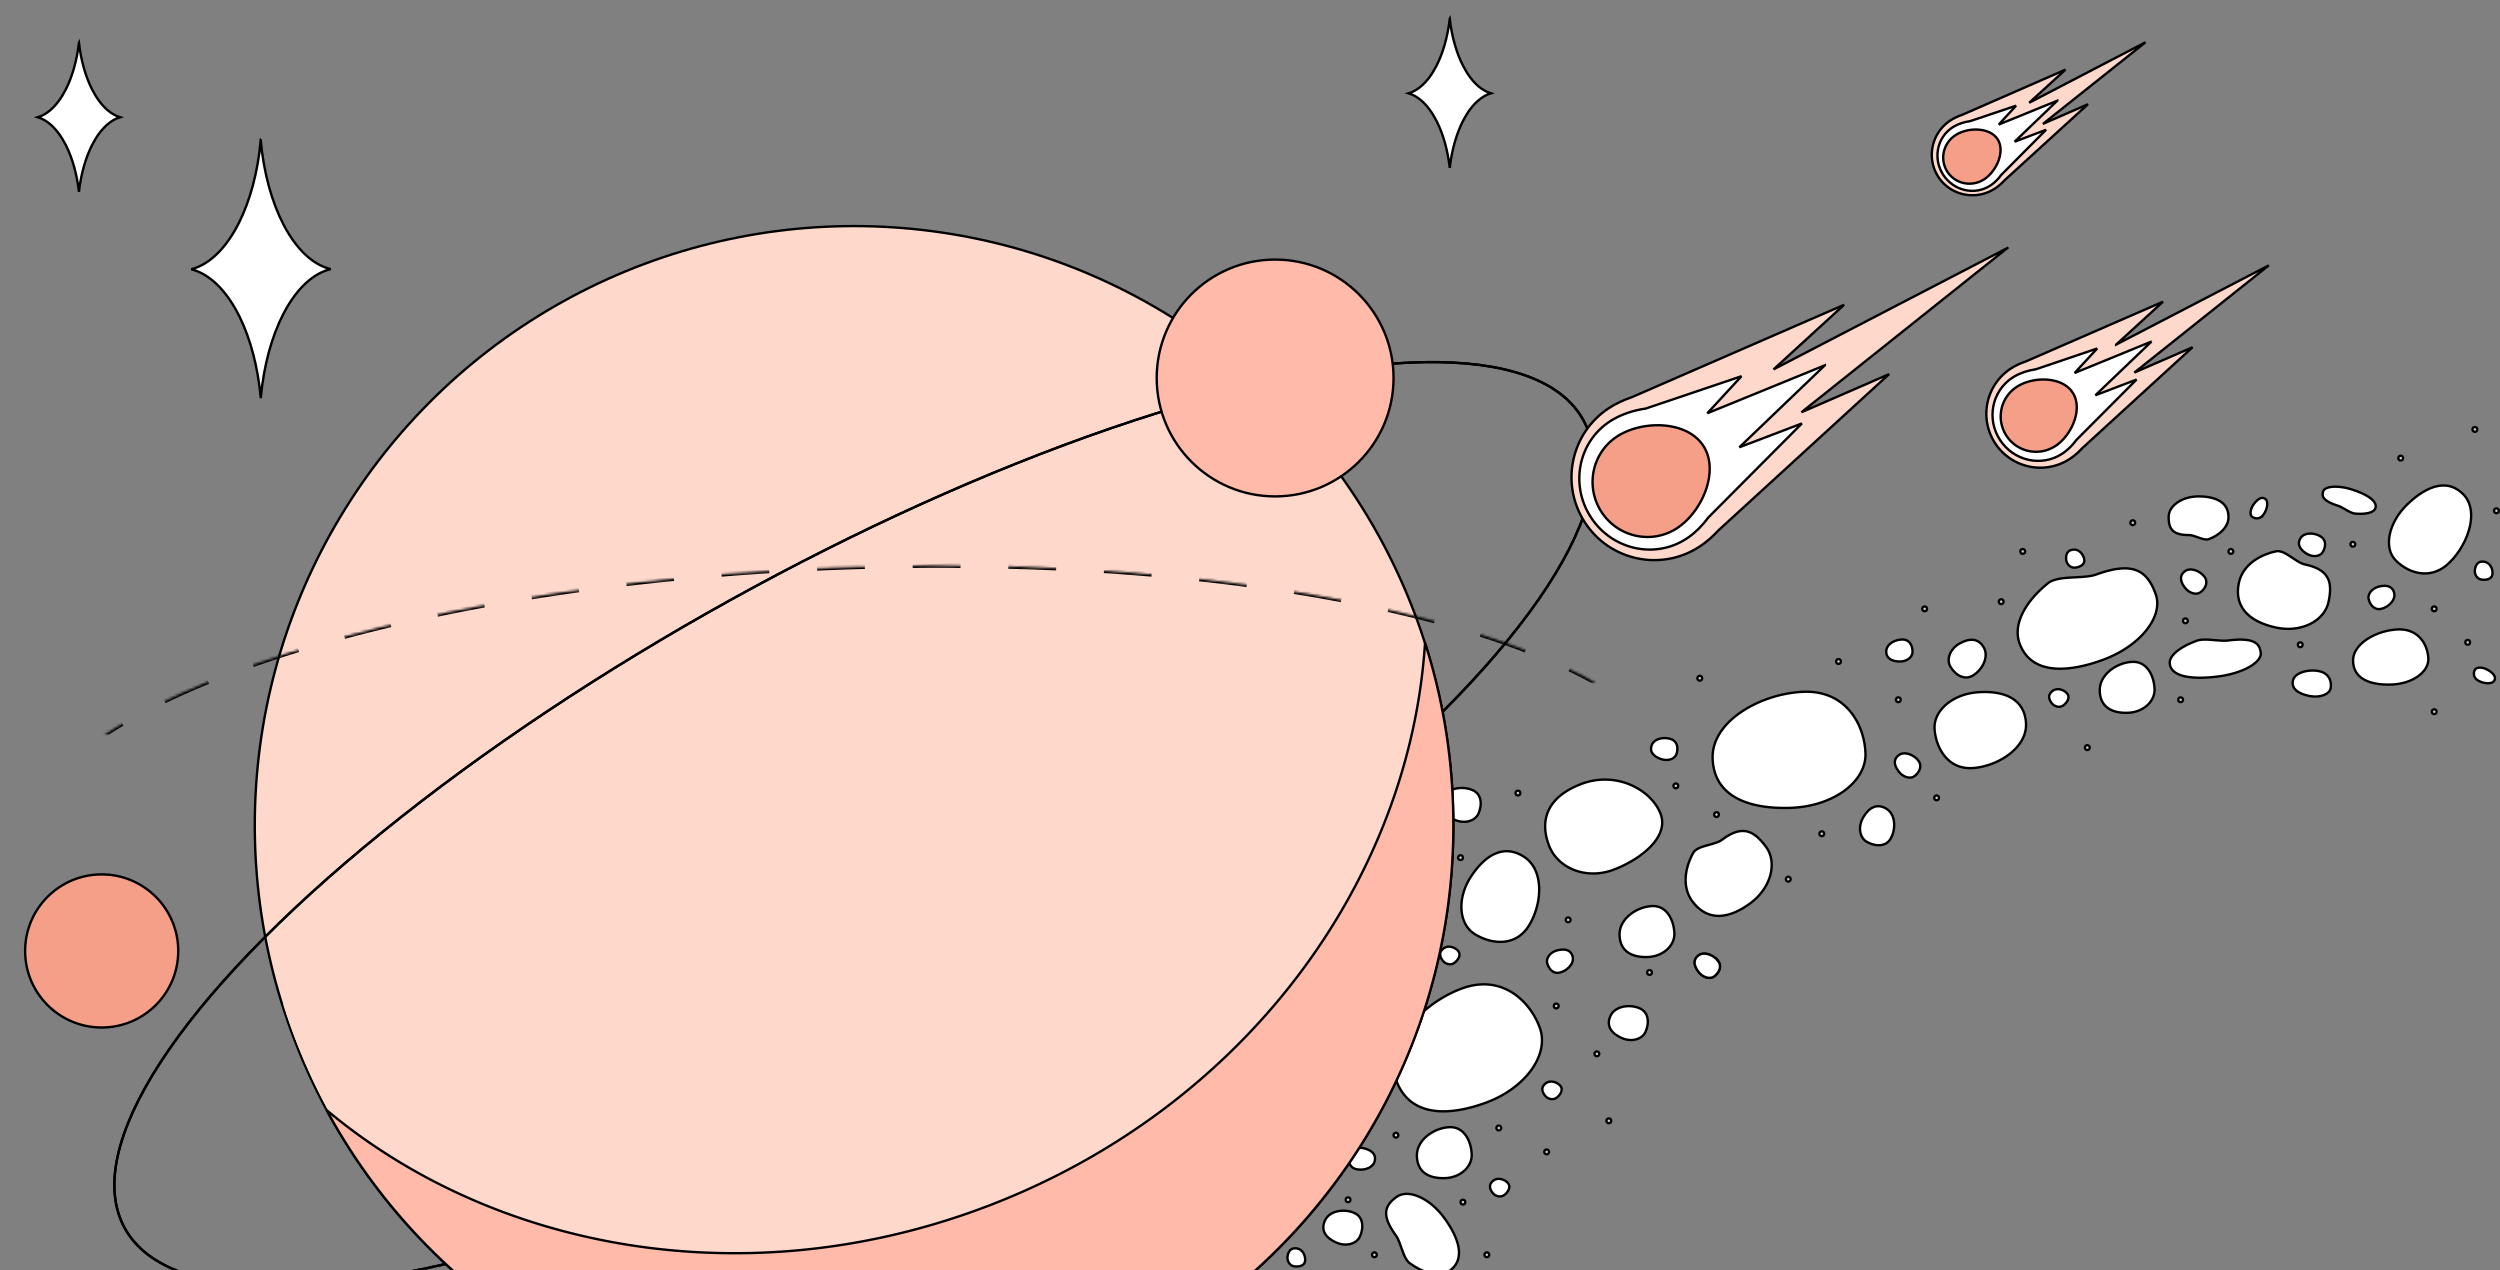 <svg xmlns="http://www.w3.org/2000/svg" xmlns:xlink="http://www.w3.org/1999/xlink" viewBox="0 0 1045 531">
  <rect x="0" y="0" width="1045" height="531" fill="#808080" stroke="none"/>
  <defs>
    <path id="a" d="M357.36 370.72c192.747 0 349-48.13 349-107.5s-156.253-107.5-349-107.5c-192.748 0-349 48.13-349 107.5s156.252 107.5 349 107.5Z"/>
    <mask id="b" width="698" height="215" x="0" y="0" fill="#fff" maskContentUnits="userSpaceOnUse" maskUnits="objectBoundingBox">
      <use xlink:href="#a"/>
    </mask>
  </defs>
  <g fill="none" fill-rule="evenodd">
    <g stroke="#000" transform="translate(536.993 178)">
      <path fill="#FFF" d="M74.2 235.148c7.377-2.685 13.815-1.952 19.047.7 6.489 3.289 11.12 9.51 13.398 15.771 2.046 5.621.537 11.913-3.5 17.547-4.094 5.715-10.79 10.757-19.108 13.784-8.885 3.234-17.454 4.568-24.346 2.8-5.933-1.52-10.597-5.362-13.11-12.269-2.528-6.942-.307-14.39 4.408-20.972 5.47-7.635 14.308-14.12 23.212-17.361ZM318.928 65.893c2.25-1.824 5.913-2.249 9.664-2.476l.834-.048 1.25-.066c3.21-.167 6.317-.34 8.571-1.16 7.333-2.669 12.508-3.17 16.296-1.918 4.235 1.399 6.676 5 8.505 10.024 1.73 4.754.11 10.188-3.822 15.137-4.012 5.05-10.44 9.603-18.322 12.472-8.42 3.065-16.484 4.483-22.88 3.178-5.475-1.117-9.705-4.254-11.83-10.094-1.423-3.908-.867-8.077 1.016-12.133 2.148-4.625 6.017-9.105 10.718-12.916Zm95.461-13.433c2.17-.462 4.635 1.263 6.993 2.829 1.79 1.188 3.527 2.322 5.05 2.646 4.793 1.019 7.68 2.7 9.19 5.075 1.708 2.691 1.634 6.23.718 10.539-.864 4.065-3.734 7.293-7.654 9.241-3.973 1.975-9.025 2.639-14.211 1.537-5.541-1.178-10.292-3.372-13.154-6.835-2.465-2.983-3.5-6.909-2.437-11.905.712-3.353 2.562-6.106 5.075-8.243 2.848-2.421 6.546-4.055 10.43-4.883ZM170.762 178.542c1.075-1.941 3.994-2.67 6.723-3.422 2.07-.571 4.067-1.139 5.31-2.076 3.913-2.949 7.077-4.025 9.859-3.605 3.152.475 5.774 2.853 8.425 6.371 2.502 3.32 3.055 7.603 1.954 11.84-1.117 4.294-3.93 8.542-8.165 11.733-4.524 3.41-9.296 5.555-13.787 5.443-3.87-.096-7.51-1.891-10.584-5.97-2.063-2.738-2.927-5.94-2.891-9.238.04-3.739 1.233-7.602 3.156-11.076Zm210.477-88.707c1.992-.734 4.874-.472 7.627-.243 2.002.167 3.942.324 5.466.137 4.931-.606 8.177-.444 10.286.376 1.054.41 1.808.985 2.334 1.715.593.823.897 1.836 1.04 3 .12.984-.254 1.972-.994 2.928-.833 1.074-2.123 2.102-3.762 3.035-3.302 1.88-8 3.365-13.31 4.017-5.673.696-10.85.712-14.553-.327-1.6-.448-2.917-1.091-3.859-1.977a4.827 4.827 0 0 1-1.53-3.01c-.21-1.713.823-3.369 2.558-4.895 2.082-1.83 5.191-3.466 8.697-4.756Zm66.201-53.163c-1.265-.11-2.76-.983-4.195-1.798-1.075-.61-2.118-1.198-3.017-1.49-2.833-.92-4.563-1.82-5.504-2.791-.447-.461-.702-.933-.8-1.43-.111-.569-.022-1.163.184-1.795.169-.52.597-.918 1.193-1.22.714-.36 1.664-.58 2.776-.664 2.281-.175 5.226.221 8.295 1.218 3.281 1.066 6.121 2.37 7.886 3.87.74.63 1.288 1.291 1.572 1.988.247.606.286 1.237.074 1.89-.303.932-1.26 1.511-2.523 1.872-1.596.456-3.705.545-5.942.35ZM52.334 350.046c-1.74-1.247-2.674-4.001-3.6-6.605-.687-1.932-1.361-3.799-2.263-5.04-2.876-3.959-4.11-6.972-4.056-9.439.06-2.73 1.727-4.737 4.308-6.612 2.453-1.782 5.895-1.658 9.458-.116 3.692 1.6 7.524 4.732 10.63 9.006 3.319 4.568 5.611 9.184 5.995 13.24.325 3.42-.738 6.426-3.747 8.613-2.013 1.462-4.53 1.785-7.213 1.313-3.103-.546-6.429-2.151-9.512-4.36ZM386.398 47.33c-1.316.519-3.114-.173-4.823-.771-1.337-.468-2.634-.908-3.676-.908-3.19 0-5.263-.588-6.547-1.746-1.435-1.296-1.845-3.282-1.845-5.78 0-2.369 1.392-4.497 3.595-6.043 2.28-1.6 5.43-2.582 8.905-2.582 3.715 0 7.064.665 9.372 2.285 1.951 1.37 3.128 3.432 3.128 6.34 0 1.952-.801 3.7-2.096 5.187-1.494 1.714-3.64 3.081-6.013 4.017Zm-169.394 63.845c7.844-.273 13.741 2.413 17.897 6.551 5.155 5.134 7.636 12.482 7.869 19.14.209 5.978-3.17 11.496-8.75 15.607-5.66 4.17-13.587 6.896-22.433 7.205-9.45.33-18.012-1.05-24.02-4.86-5.172-3.28-8.421-8.375-8.678-15.72-.258-7.384 4.156-13.781 10.674-18.584 7.561-5.571 17.971-9.008 27.44-9.339ZM157.1 162.113a10.22 10.22 0 0 1 .434 6.06c-.502 2.188-1.67 4.29-3.287 6.254-3.898 4.736-10.386 8.67-16.637 11.069-5.603 2.15-11.448 2.093-16.369.254-4.89-1.828-8.867-5.42-10.76-10.35-2.02-5.264-2.298-10.6.144-15.29 2.144-4.116 6.37-7.718 13.262-10.364 6.917-2.655 13.78-2.298 19.524-.151 6.552 2.449 11.657 7.224 13.689 12.518Zm-55.252 47.159c-2.549 3.926-6.006 5.805-9.638 6.297-4.536.614-9.333-.915-12.983-3.286-3.262-2.118-5.041-5.82-5.314-10.072-.278-4.328 1.003-9.229 3.893-13.68 3.089-4.755 6.781-8.446 10.9-9.972 3.532-1.309 7.37-.994 11.377 1.609 4.037 2.622 5.933 7.166 6.252 12.144.372 5.792-1.387 12.187-4.487 16.96Zm185.841-66.227c-4.67.327-8.25-1.303-10.829-3.908-3.22-3.253-4.886-8.004-5.19-12.346-.271-3.88 1.615-7.529 4.846-10.306 3.29-2.826 7.975-4.753 13.269-5.123 5.656-.396 10.826.333 14.523 2.703 3.172 2.034 5.23 5.288 5.562 10.055.336 4.802-2.152 9.05-5.935 12.301-4.403 3.783-10.568 6.227-16.246 6.624Zm177.744-57.938c3.842-.134 6.731 1.134 8.765 3.1 2.525 2.441 3.735 5.938 3.846 9.107.098 2.823-1.566 5.419-4.276 7.358-2.798 2.003-6.717 3.31-11.086 3.463-4.67.163-8.902-.485-11.87-2.31-2.513-1.545-4.088-3.948-4.209-7.413-.122-3.503 2.058-6.528 5.24-8.805 3.746-2.68 8.902-4.336 13.59-4.5ZM153.646 200.744c2.775-.097 4.867 1.087 6.348 2.888 1.881 2.287 2.793 5.55 2.896 8.498.091 2.615-1.102 5.022-3.088 6.805-2.02 1.814-4.858 2.986-8.032 3.097-3.391.119-6.476-.498-8.646-2.189-1.864-1.452-3.026-3.7-3.138-6.914-.113-3.246 1.458-6.047 3.789-8.14 2.711-2.436 6.456-3.925 9.871-4.045ZM354.363 98.657c2.776-.097 4.867 1.086 6.348 2.887 1.882 2.288 2.793 5.55 2.896 8.498.092 2.615-1.102 5.022-3.088 6.805-2.02 1.814-4.858 2.987-8.032 3.097-3.391.119-6.476-.497-8.646-2.188-1.863-1.452-3.025-3.7-3.138-6.914-.113-3.247 1.458-6.048 3.789-8.141 2.711-2.436 6.456-3.925 9.871-4.044ZM68.932 293.163c2.776-.097 4.867 1.086 6.348 2.887 1.882 2.288 2.793 5.55 2.896 8.498.092 2.616-1.102 5.022-3.088 6.806-2.02 1.814-4.858 2.986-8.032 3.097-3.391.118-6.476-.498-8.646-2.19-1.863-1.451-3.025-3.7-3.137-6.913-.114-3.247 1.457-6.048 3.788-8.141 2.711-2.436 6.456-3.925 9.871-4.044Zm79.508-49.654c1.768.786 2.728 2.14 3.122 3.684.504 1.977.101 4.252-.715 6.086-.718 1.613-2.182 2.703-3.952 3.178-1.822.49-3.969.333-6.01-.576-2.182-.972-3.955-2.294-4.822-4-.736-1.447-.792-3.164.09-5.144.896-2.011 2.721-3.23 4.808-3.791 2.453-.66 5.276-.418 7.48.563Zm32.689-19.895c.802 1.028.97 2.12.748 3.14-.288 1.316-1.2 2.506-2.224 3.305-.888.694-2.057.838-3.22.54-1.23-.313-2.458-1.116-3.4-2.321-1.007-1.29-1.674-2.649-1.681-3.937-.006-1.067.466-2.067 1.554-2.917 1.115-.872 2.543-.972 3.927-.619 1.661.424 3.274 1.502 4.296 2.809Zm83.711-83.712c.803 1.028.972 2.12.749 3.14-.288 1.316-1.201 2.506-2.224 3.305-.888.694-2.057.838-3.221.54-1.23-.313-2.457-1.115-3.399-2.321-1.007-1.29-1.674-2.649-1.681-3.937-.006-1.067.466-2.067 1.554-2.917 1.115-.872 2.543-.972 3.927-.619 1.661.424 3.274 1.502 4.296 2.81ZM115.29 275.985c.539.691.593 1.463.373 2.2-.3 1.009-1.085 1.955-1.932 2.617-.724.566-1.635.747-2.52.591-.911-.16-1.796-.675-2.44-1.501-.69-.883-1.126-1.836-1.06-2.775.056-.796.487-1.564 1.377-2.259.914-.714 2.027-.877 3.082-.691 1.242.218 2.414.915 3.12 1.818ZM334.245 56.147c.061.874-.326 1.545-.92 2.033-.813.668-1.993 1.014-3.064 1.089-.918.064-1.774-.296-2.421-.92-.666-.642-1.11-1.563-1.184-2.608-.078-1.118.094-2.152.674-2.893.492-.63 1.278-1.024 2.404-1.103 1.157-.08 2.171.406 2.942 1.15.908.875 1.49 2.109 1.57 3.252ZM72.58 219.608c.539.69.593 1.463.373 2.2-.3 1.008-1.086 1.955-1.932 2.616-.724.566-1.635.747-2.52.592-.912-.16-1.796-.676-2.44-1.501-.69-.883-1.126-1.836-1.06-2.775.056-.797.487-1.564 1.377-2.26.914-.713 2.027-.876 3.082-.69 1.242.217 2.413.915 3.12 1.818ZM409.134 37.11c-.652.897-1.42 1.361-2.184 1.508-.933.178-1.85-.108-2.508-.587-.565-.41-.75-1.18-.675-2.046.088-1.001.535-2.15 1.307-3.212.826-1.137 1.739-2.044 2.678-2.443.714-.303 1.439-.283 2.127.218.721.523.905 1.496.814 2.542-.119 1.353-.723 2.869-1.559 4.02ZM499 106.54c-.97-.538-1.523-1.243-1.762-1.985-.29-.904-.118-1.848.276-2.56.34-.611 1.08-.89 1.95-.92 1.004-.035 2.198.27 3.346.906 1.23.682 2.241 1.477 2.752 2.36.387.672.456 1.394.043 2.139-.432.779-1.375 1.08-2.424 1.117-1.358.047-2.936-.368-4.18-1.058ZM93.41 316.653c.539.69.593 1.462.373 2.2-.3 1.008-1.085 1.955-1.932 2.616-.724.566-1.635.747-2.52.591-.911-.16-1.796-.675-2.44-1.5-.69-.884-1.126-1.836-1.06-2.776.056-.796.487-1.563 1.377-2.258.914-.714 2.027-.878 3.082-.692 1.242.218 2.414.915 3.12 1.819Zm233.722-204.675c.54.69.593 1.463.373 2.2-.3 1.009-1.085 1.955-1.931 2.616-.725.567-1.636.748-2.52.592-.912-.16-1.796-.675-2.441-1.501-.69-.883-1.125-1.836-1.06-2.775.057-.797.488-1.564 1.378-2.259.913-.714 2.027-.877 3.082-.692 1.242.219 2.413.916 3.119 1.82ZM8.5 349.23c-.153.863-.69 1.42-1.386 1.75-.95.451-2.179.501-3.236.315-.906-.16-1.65-.716-2.127-1.477-.49-.785-.699-1.787-.517-2.818.195-1.104.611-2.065 1.353-2.644.63-.492 1.489-.685 2.6-.489 1.142.202 2.009.92 2.577 1.828.669 1.07.934 2.406.735 3.535ZM504.81 62.178c-.152.863-.69 1.42-1.385 1.75-.95.452-2.179.502-3.236.315-.906-.16-1.65-.715-2.127-1.477-.49-.785-.699-1.786-.517-2.818.195-1.103.611-2.065 1.353-2.644.63-.491 1.489-.684 2.6-.488 1.142.201 2.009.92 2.577 1.827.669 1.07.934 2.407.735 3.535ZM115.024 228.526c-1.265.316-2.332.025-3.173-.594-1.085-.797-1.8-2.116-2.115-3.376-.272-1.093.072-2.219.817-3.162.786-.995 2.019-1.79 3.503-2.16 1.588-.396 3.101-.453 4.28.065.978.428 1.7 1.266 2.034 2.606.342 1.374-.147 2.719-1.033 3.84-1.063 1.345-2.703 2.38-4.313 2.781Zm343.39-152.048c-1.265.315-2.332.025-3.173-.594-1.085-.797-1.8-2.116-2.115-3.376-.272-1.093.071-2.219.816-3.162.787-.995 2.02-1.79 3.504-2.16 1.588-.396 3.1-.453 4.28.065.977.428 1.7 1.266 2.033 2.606.343 1.373-.146 2.719-1.032 3.84-1.063 1.345-2.703 2.38-4.313 2.781ZM29.71 310.645c-1.26-.338-2.051-1.11-2.487-2.058-.562-1.224-.55-2.724-.213-3.978.292-1.088 1.138-1.906 2.247-2.37 1.17-.49 2.634-.587 4.112-.19 1.58.423 2.931 1.107 3.712 2.131.647.849.872 1.931.514 3.265-.366 1.368-1.446 2.307-2.764 2.858-1.582.661-3.518.771-5.12.342Zm131.862-179.659c1.226.446 1.947 1.284 2.299 2.266.453 1.269.31 2.762-.135 3.982-.385 1.058-1.3 1.8-2.445 2.165-1.208.385-2.675.355-4.113-.168-1.537-.56-2.823-1.359-3.512-2.447-.57-.902-.7-2-.228-3.298.484-1.33 1.642-2.172 3.003-2.606 1.633-.52 3.572-.461 5.131.106Zm96.95-41.654c1.302.069 2.238.659 2.861 1.496.805 1.08 1.104 2.55 1.036 3.847-.06 1.125-.717 2.101-1.706 2.785-1.043.722-2.454 1.122-3.982 1.042-1.634-.086-3.097-.474-4.074-1.314-.81-.695-1.255-1.708-1.182-3.087.074-1.413.935-2.557 2.11-3.37 1.41-.975 3.28-1.485 4.937-1.399Z"/>
      <path fill="#FFF" d="M181.129 223.614c.802 1.028.97 2.12.748 3.14-.288 1.316-1.2 2.506-2.224 3.305-.888.694-2.057.838-3.22.54-1.23-.313-2.458-1.116-3.4-2.321-1.007-1.29-1.674-2.649-1.681-3.937-.006-1.067.466-2.067 1.554-2.917 1.115-.872 2.543-.972 3.927-.619 1.661.424 3.274 1.502 4.296 2.809ZM433.14 46.298c1.093.71 1.608 1.689 1.729 2.726.156 1.337-.32 2.76-1.027 3.849-.613.944-1.672 1.461-2.87 1.56-1.263.103-2.686-.256-3.969-1.09-1.372-.891-2.445-1.959-2.871-3.174-.353-1.007-.233-2.107.52-3.265.77-1.187 2.088-1.746 3.511-1.863 1.709-.14 3.585.354 4.976 1.257Zm-48.711 16.726c.803 1.027.971 2.12.748 3.14-.287 1.316-1.2 2.506-2.224 3.305-.887.694-2.056.838-3.22.54-1.23-.313-2.457-1.116-3.4-2.322-1.007-1.29-1.674-2.648-1.68-3.936-.007-1.067.465-2.067 1.553-2.918 1.116-.871 2.543-.971 3.927-.618 1.662.424 3.275 1.502 4.296 2.809ZM78.603 152.297c1.768.787 2.728 2.141 3.122 3.685.504 1.977.1 4.252-.715 6.086-.719 1.613-2.182 2.703-3.952 3.178-1.822.49-3.969.332-6.01-.576-2.182-.972-3.955-2.294-4.822-4-.736-1.447-.792-3.164.09-5.144.895-2.012 2.72-3.23 4.808-3.791 2.452-.66 5.276-.418 7.48.562ZM29.1 329.01c1.768.786 2.729 2.14 3.122 3.684.504 1.977.101 4.252-.715 6.086-.718 1.613-2.182 2.703-3.952 3.178-1.821.49-3.969.332-6.01-.576-2.182-.972-3.955-2.294-4.822-4-.736-1.447-.791-3.164.09-5.144.896-2.012 2.721-3.23 4.808-3.791 2.453-.66 5.277-.419 7.48.562Zm224.211-156.486c-.967 1.675-2.414 2.49-3.99 2.72-2.02.294-4.24-.345-5.978-1.348-1.529-.883-2.46-2.452-2.748-4.262-.297-1.863.084-3.982 1.202-5.917 1.194-2.068 2.694-3.694 4.481-4.378 1.517-.58 3.23-.456 5.107.628 1.907 1.1 2.928 3.043 3.268 5.177.4 2.508-.136 5.292-1.342 7.38Zm179.009-69.998c1.913.372 3.208 1.289 4 2.443.978 1.427 1.19 3.199.9 4.693-.255 1.312-1.359 2.304-2.873 2.893-1.629.633-3.742.802-5.954.372-2.365-.46-4.425-1.249-5.715-2.462-1.05-.988-1.559-2.266-1.246-3.872.32-1.644 1.735-2.785 3.531-3.484 2.189-.85 4.974-1.046 7.357-.583Zm-144.74 1.9c-1.674.967-3.335.949-4.815.36-1.896-.755-3.5-2.418-4.503-4.156-.883-1.53-.904-3.354-.249-5.065.675-1.762 2.064-3.407 4-4.524 2.068-1.194 4.18-1.85 6.07-1.55 1.603.255 3.024 1.22 4.109 3.097 1.1 1.906 1.013 4.1.24 6.117-.908 2.372-2.763 4.515-4.851 5.721Z"/>
      <circle cx="335.507" cy="134.5" r="1" fill="#D8D8D8"/>
      <circle cx="424.507" cy="91.5" r="1" fill="#D8D8D8"/>
      <circle cx="480.507" cy="119.5" r="1" fill="#D8D8D8"/>
      <circle cx="480.507" cy="76.5" r="1" fill="#D8D8D8"/>
      <circle cx="446.507" cy="49.5" r="1" fill="#D8D8D8"/>
      <circle cx="466.507" cy="13.5" r="1" fill="#D8D8D8"/>
      <circle cx="506.507" cy="35.5" r="1" fill="#D8D8D8"/>
      <circle cx="494.507" cy="90.5" r="1" fill="#D8D8D8"/>
      <circle cx="374.507" cy="114.5" r="1" fill="#D8D8D8"/>
      <circle cx="376.507" cy="81.5" r="1" fill="#D8D8D8"/>
      <circle cx="395.507" cy="52.5" r="1" fill="#D8D8D8"/>
      <circle cx="173.507" cy="105.5" r="1" fill="#D8D8D8"/>
      <circle cx="256.507" cy="114.5" r="1" fill="#D8D8D8"/>
      <circle cx="272.507" cy="155.5" r="1" fill="#D8D8D8"/>
      <circle cx="118.507" cy="206.5" r="1" fill="#D8D8D8"/>
      <circle cx="37.507" cy="346.5" r="1" fill="#D8D8D8"/>
      <circle cx="130.507" cy="262.5" r="1" fill="#D8D8D8"/>
      <circle cx="152.507" cy="228.5" r="1" fill="#D8D8D8"/>
      <circle cx="113.507" cy="242.5" r="1" fill="#D8D8D8"/>
      <circle cx="224.507" cy="170.5" r="1" fill="#D8D8D8"/>
      <circle cx="135.507" cy="290.5" r="1" fill="#D8D8D8"/>
      <circle cx="210.507" cy="189.5" r="1" fill="#D8D8D8"/>
      <circle cx="46.507" cy="296.5" r="1" fill="#D8D8D8"/>
      <circle cx="109.507" cy="303.5" r="1" fill="#D8D8D8"/>
      <circle cx="84.507" cy="346.5" r="1" fill="#D8D8D8"/>
      <circle cx="74.507" cy="324.5" r="1" fill="#D8D8D8"/>
      <circle cx="89.507" cy="293.5" r="1" fill="#D8D8D8"/>
      <circle cx="73.507" cy="180.5" r="1" fill="#D8D8D8"/>
      <circle cx="180.507" cy="162.5" r="1" fill="#D8D8D8"/>
      <circle cx="163.507" cy="150.5" r="1" fill="#D8D8D8"/>
      <circle cx="97.507" cy="153.5" r="1" fill="#D8D8D8"/>
      <circle cx="26.507" cy="323.5" r="1" fill="#D8D8D8"/>
      <circle cx="267.507" cy="76.5" r="1" fill="#D8D8D8"/>
      <circle cx="231.507" cy="98.5" r="1" fill="#D8D8D8"/>
      <circle cx="299.507" cy="73.5" r="1" fill="#D8D8D8"/>
      <circle cx="354.507" cy="40.5" r="1" fill="#D8D8D8"/>
      <circle cx="308.507" cy="52.5" r="1" fill="#D8D8D8"/>
      <path fill="#FFF" d="M486.744 57.308c-3.479 3.36-7.285 4.564-10.895 4.383-4.485-.226-8.657-2.575-11.514-5.533-2.553-2.644-3.266-6.555-2.41-10.722.878-4.264 3.398-8.801 7.341-12.609 4.213-4.068 8.722-6.988 13.068-7.725 3.71-.629 7.285.365 10.42 3.612 3.162 3.274 3.765 8.024 2.761 12.905-1.172 5.705-4.545 11.608-8.771 15.69Z"/>
      <circle cx="497.507" cy="1.5" r="1" fill="#D8D8D8"/>
    </g>
    <g transform="translate(-.36 81.28)">
      <circle cx="357.359" cy="263.72" r="250.5" fill="#FFD8CC" stroke="#000"/>
      <ellipse cx="357.359" cy="263.22" stroke="#000" rx="348.5" ry="107" transform="rotate(-29 357.36 263.22)"/>
      <ellipse cx="357.359" cy="263.22" stroke="#000" rx="348.5" ry="107" transform="rotate(-29 357.36 263.22)"/>
      <use xlink:href="#a" stroke="#000" stroke-dasharray="20" stroke-width="2" mask="url(#b)" transform="rotate(-2 357.36 263.22)"/>
      <g transform="translate(10.36 26.72)">
        <path fill="#FFD8CC" d="M591.422 184.239C595.076 201.248 597 218.899 597 237c0 138.071-111.929 250-250 250-111.988 0-206.778-73.634-238.595-175.128 73.123-24.4 147.021-20.629 221.696 11.313Z"/>
        <path fill="#FFBAA9" stroke="#000" d="M585.682 160.746C593.357 184.79 597.5 210.411 597.5 237c0 69.174-28.038 131.799-73.37 177.13C478.8 459.462 416.174 487.5 347 487.5c-46.349 0-89.758-12.588-126.995-34.531-38.55-22.718-70.486-55.463-92.22-94.65a133.61 133.61 0 0 1-1.238-2.278 226.31 226.31 0 0 0 1.993 1.649c36.81 30.118 82.697 49.412 132.034 55.808 47.738 6.188 98.708.301 147.818-19.54 50.492-20.4 92.152-52.778 122.416-91.82 31.24-40.3 50.338-87.699 54.473-136.35Z"/>
        <circle cx="523" cy="50" r="49.5" fill="#FFBAA9" stroke="#000"/>
        <circle cx="32.5" cy="289.5" r="32" fill="#F59F89" stroke="#000"/>
      </g>
    </g>
    <g stroke="#000">
      <path fill="#FFD8CC" d="m839.094 103.67-86.104 68.67 36.668-15.965-71.403 65.365c-2.44 2.66-5.12 4.978-7.953 6.818-8.003 5.197-17.358 6.655-26.013 4.811-8.655-1.844-16.61-6.99-21.812-15.003-5.203-8.011-6.67-17.372-4.834-26.028 1.835-8.657 6.972-16.61 14.976-21.807 2.83-1.838 6.035-3.343 9.452-4.489l88.767-38.647-29.5 27.004 97.756-50.73Z"/>
      <path fill="#FFF" d="m762.81 152.682-35.749 34.28 26.142-9.965-39.111 39.291c-2.361 3.226-5.135 6.047-8.152 8.201-.43.304-.749.52-1.07.73-6.611 4.292-14.38 5.432-21.596 3.804-7.222-1.628-13.89-6.027-18.295-12.809-4.404-6.781-5.71-14.662-4.26-21.923 1.448-7.254 5.649-13.888 12.26-18.18.32-.21.647-.412.978-.609 4.108-2.423 8.927-4.01 13.94-4.722l40.042-13.528-14.276 15.488 49.147-20.058Z"/>
      <path fill="#F59F89" d="M669.415 213.986a22.916 22.916 0 0 1-3.238-17.204c1.191-5.712 4.558-10.954 9.818-14.37 5.562-3.612 13.336-5.259 20.465-4.466 6.38.71 12.26 3.374 15.522 8.397 3.262 5.023 3.305 11.478 1.358 17.595-2.176 6.835-6.842 13.267-12.404 16.88-5.26 3.415-11.418 4.359-17.122 3.123a22.916 22.916 0 0 1-14.4-9.955Z"/>
      <path fill="#FFD8CC" d="m884.554 144.033 63.833-33.131-56.232 44.838 24.343-10.603-46.175 42.256c-1.596 1.74-3.35 3.258-5.203 4.462a22.471 22.471 0 0 1-16.964 3.144 22.471 22.471 0 0 1-14.219-9.772 22.471 22.471 0 0 1-3.144-16.964 22.471 22.471 0 0 1 9.772-14.219c1.85-1.201 3.947-2.185 6.182-2.935l57.394-25-19.587 17.924Z"/>
      <path fill="#FFF" d="m899.328 142.761-23.449 22.46 17.207-6.57-25.144 25.227c-1.542 2.104-3.353 3.945-5.322 5.35-.282.2-.49.341-.699.477-4.302 2.794-9.354 3.54-14.044 2.49-4.695-1.05-9.028-3.902-11.886-8.302-2.857-4.4-3.7-9.518-2.75-14.235.948-4.712 3.685-9.024 7.987-11.817.21-.136.422-.268.637-.396 2.684-1.584 5.832-2.621 9.105-3.088l25.66-8.69-9.449 10.236 32.147-13.142Z"/>
      <path fill="#F59F89" d="M838.682 182.12a14.719 14.719 0 0 1-2.06-11.112 14.719 14.719 0 0 1 6.401-9.313c3.628-2.355 8.69-3.44 13.326-2.942 4.128.443 7.934 2.14 10.035 5.376 2.102 3.236 2.104 7.404.83 11.355-1.431 4.438-4.48 8.621-8.108 10.977a14.719 14.719 0 0 1-11.11 2.06 14.719 14.719 0 0 1-9.314-6.401Z"/>
      <path fill="#FFD8CC" d="M872.77 43.557 837.843 75.42c-1.219 1.323-2.557 2.479-3.97 3.396a17.206 17.206 0 0 1-12.898 2.437c-4.28-.888-8.207-3.405-10.763-7.341-2.557-3.937-3.26-8.547-2.33-12.819a17.206 17.206 0 0 1 7.473-10.792c1.413-.917 3.013-1.67 4.717-2.246l43.313-18.947-15.183 13.848 48.642-25.304-42.902 34.142 18.828-8.236Z"/>
      <path fill="#FFF" d="m859.935 42.106-17.832 17.136 13.166-5-18.775 18.908c-1.165 1.6-2.535 3-4.027 4.066-.214.151-.37.258-.53.36-3.251 2.112-7.078 2.664-10.635 1.85-3.566-.815-6.861-3-9.043-6.36-2.182-3.359-2.837-7.258-2.132-10.846.704-3.581 2.764-6.853 6.016-8.965.158-.102.319-.202.481-.298 2.036-1.2 4.428-1.982 6.917-2.327l19.175-6.448-7.235 7.872 24.454-9.948Z"/>
      <path fill="#F59F89" d="M814.017 71.808a10.886 10.886 0 0 1-1.495-8.3 11.21 11.21 0 0 1 4.865-7.005c2.751-1.786 6.58-2.624 10.079-2.273 3.098.311 5.954 1.554 7.517 3.962 1.564 2.408 1.538 5.522.562 8.479-1.102 3.34-3.425 6.496-6.176 8.283a11.21 11.21 0 0 1-8.378 1.596 10.886 10.886 0 0 1-6.974-4.742Z"/>
    </g>
    <path fill="#FFF" stroke="#000" d="M32.996 17.885c.878 7.574 2.849 14.34 5.568 19.639 1.867 3.639 4.09 6.589 6.55 8.645 1.592 1.331 3.285 2.29 5.049 2.828-1.78.55-3.487 1.52-5.092 2.87-2.472 2.08-4.702 5.06-6.571 8.738-2.641 5.195-4.566 11.784-5.453 19.154l-.047.402-.048-.41c-.86-7.138-2.693-13.544-5.208-18.659l-.245-.49c-1.87-3.677-4.1-6.657-6.572-8.736-1.604-1.349-3.31-2.32-5.09-2.863 1.764-.544 3.457-1.504 5.05-2.835 2.46-2.057 4.683-5.007 6.55-8.647 2.716-5.299 4.685-12.066 5.559-19.636Zm75.995 40.781c1.24 13.655 4.65 25.855 9.503 35.203 3.057 5.887 6.69 10.647 10.712 13.941 2.833 2.322 5.862 3.918 9.022 4.68-3.188.765-6.242 2.383-9.098 4.74-4.044 3.337-7.693 8.16-10.755 14.125-4.758 9.267-8.106 21.297-9.345 34.752l-.031.335-.026-.308c-1.18-12.847-4.285-24.397-8.706-33.483l-.297-.602c-5.224-10.466-12.225-17.533-20.024-19.495 7.743-1.998 14.698-9.004 19.91-19.358 4.664-9.269 7.933-21.21 9.135-34.53ZM605.996 7.885c.878 7.574 2.849 14.34 5.568 19.639 1.867 3.639 4.09 6.589 6.55 8.645 1.592 1.331 3.285 2.29 5.049 2.828-1.78.55-3.487 1.52-5.092 2.87-2.472 2.08-4.702 5.06-6.571 8.738-2.641 5.195-4.566 11.784-5.453 19.154l-.047.402-.048-.41c-.86-7.138-2.693-13.544-5.208-18.659l-.245-.49c-1.87-3.677-4.1-6.657-6.572-8.736-1.604-1.349-3.31-2.32-5.09-2.863 1.764-.544 3.457-1.504 5.05-2.835 2.46-2.057 4.683-5.007 6.55-8.647 2.716-5.299 4.685-12.066 5.559-19.636Z"/>
  </g>
</svg>
